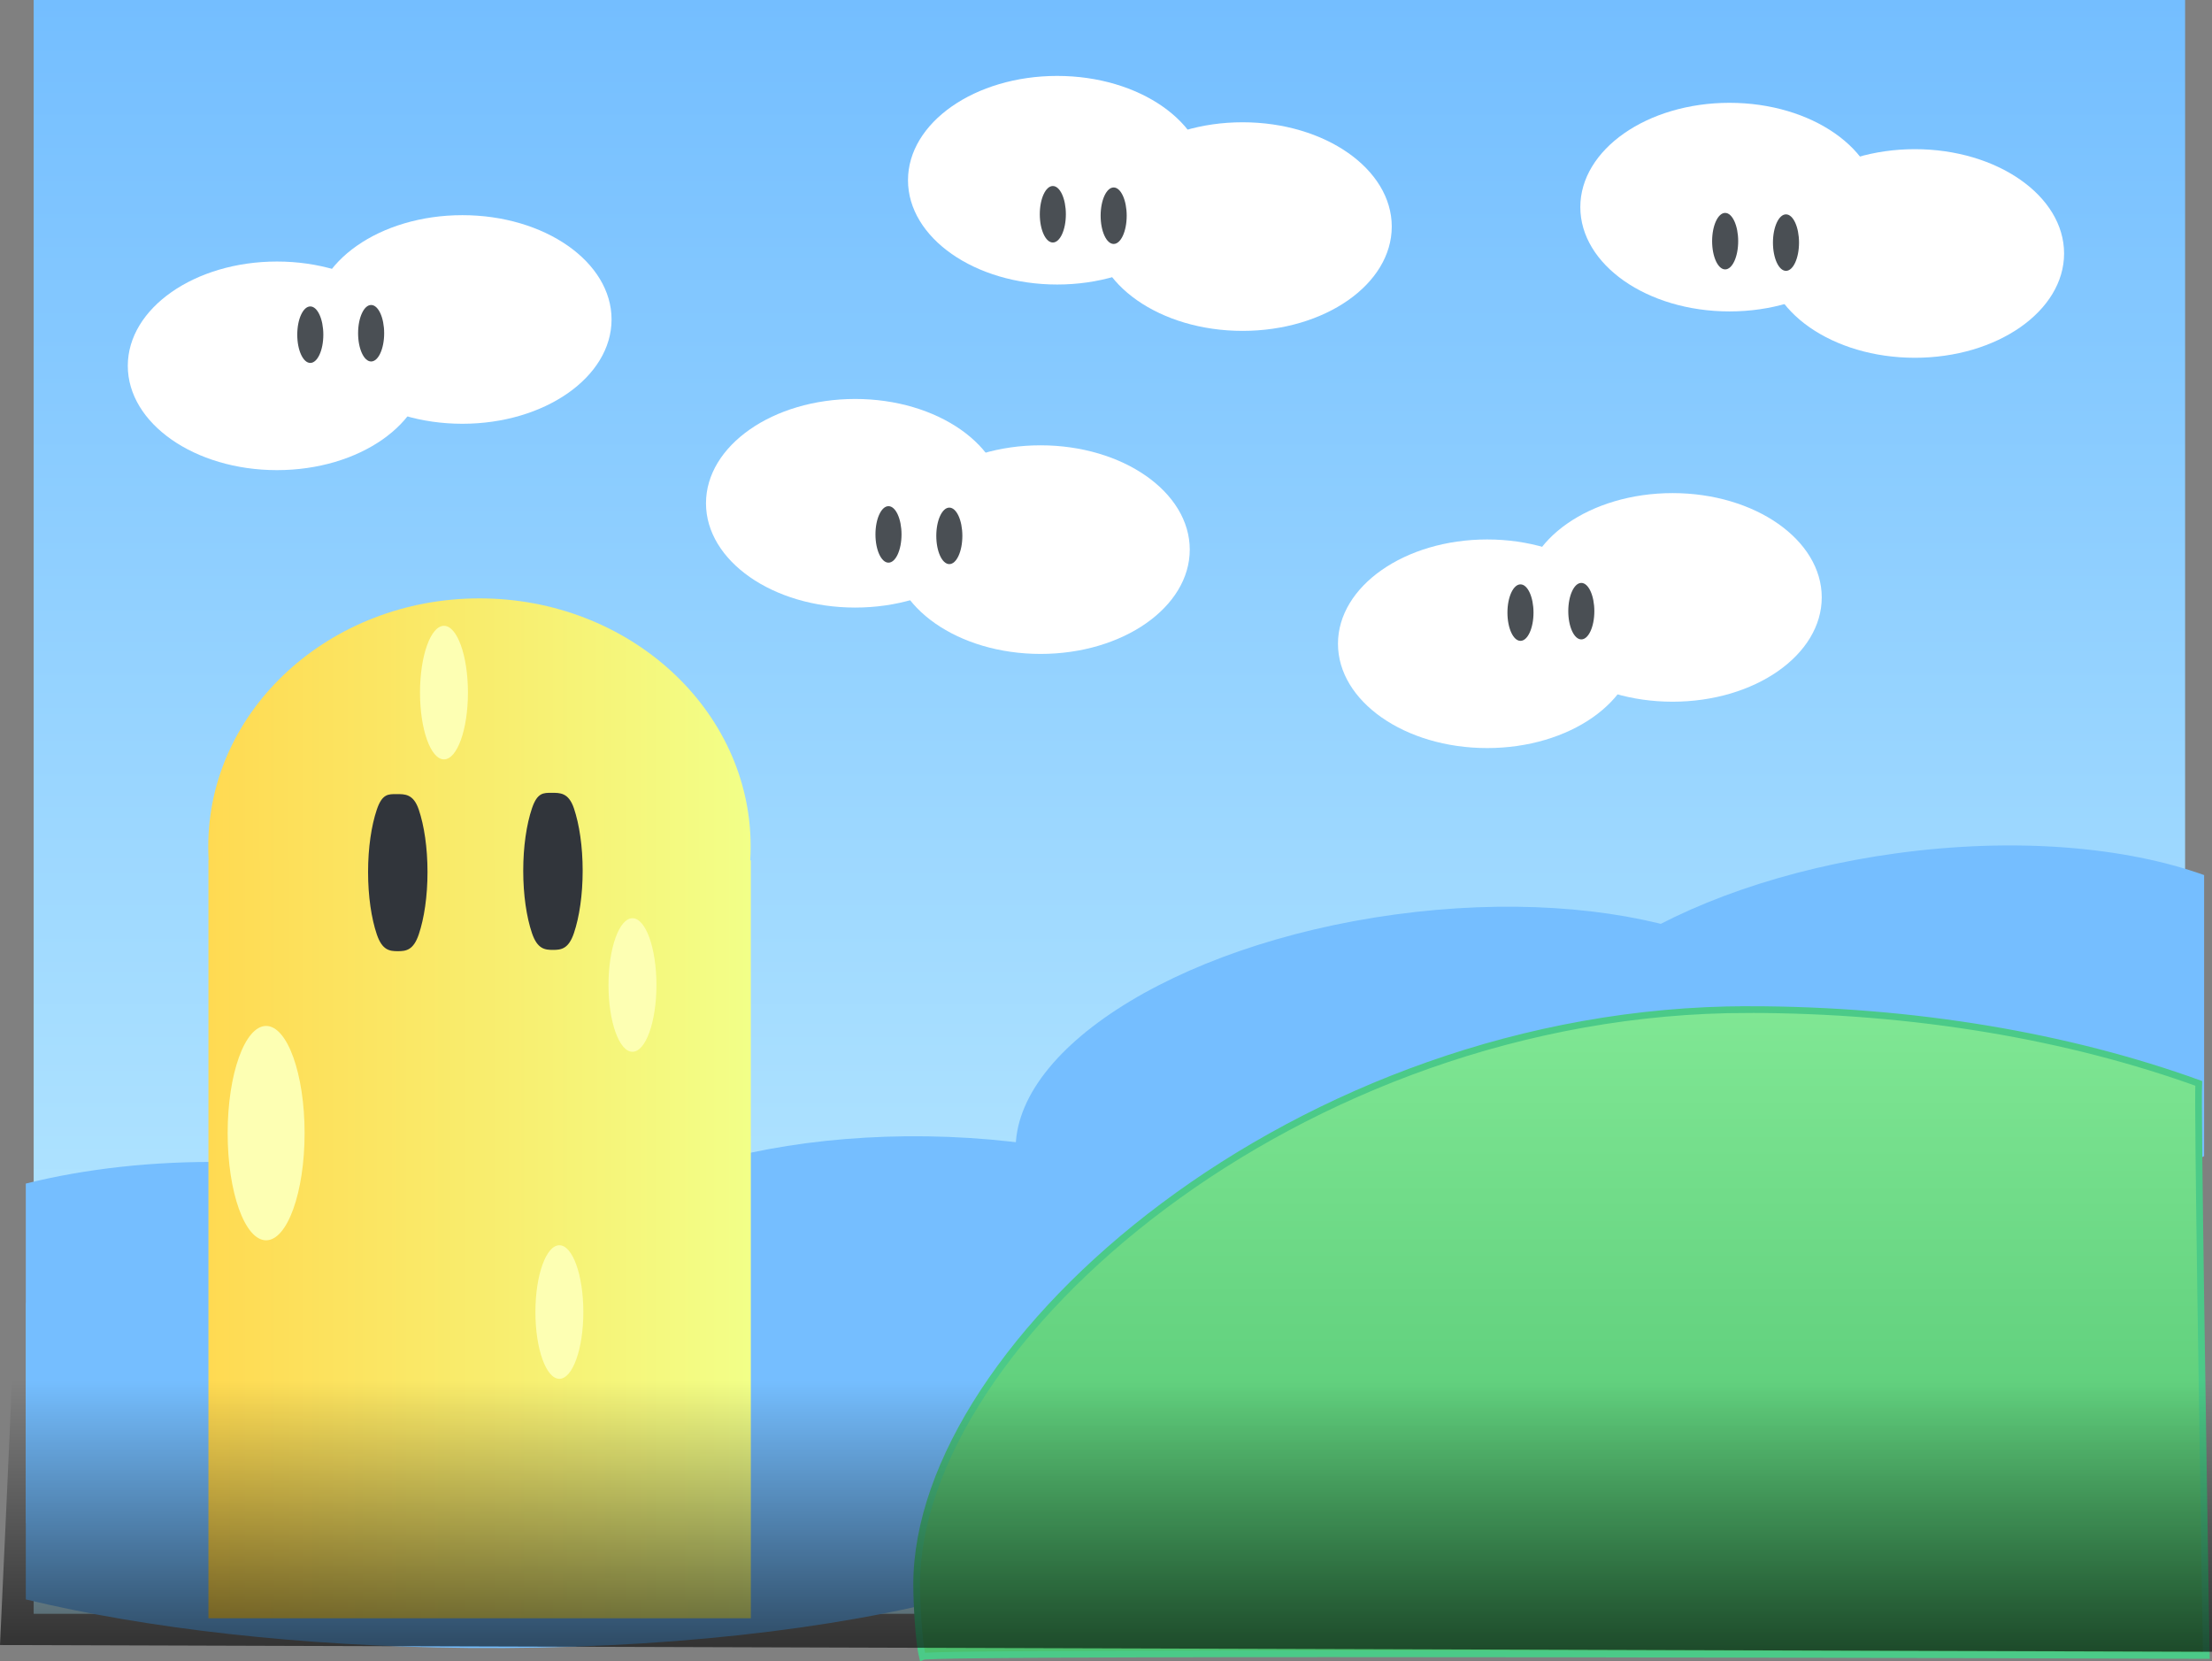 <svg version="1.1" xmlns="http://www.w3.org/2000/svg" xmlns:xlink="http://www.w3.org/1999/xlink" width="493.514" height="370.621" viewBox="0,0,493.514,370.621"><rect x="0" y="0" width="493.514" height="370.621" fill="#808080" stroke="none"/><defs><linearGradient x1="240.004" y1="0" x2="240.004" y2="360" gradientUnits="userSpaceOnUse" id="color-1"><stop offset="0" stop-color="#74beff"/><stop offset="1" stop-color="#c2efff"/></linearGradient><linearGradient x1="38.954" y1="188.843" x2="159.97" y2="188.843" gradientUnits="userSpaceOnUse" id="color-2"><stop offset="0" stop-color="#ffda52"/><stop offset="1" stop-color="#f2ff88"/></linearGradient><linearGradient x1="38.994" y1="276.456" x2="160.009" y2="276.456" gradientUnits="userSpaceOnUse" id="color-3"><stop offset="0" stop-color="#ffda52"/><stop offset="1" stop-color="#f2ff88"/></linearGradient><linearGradient x1="382.504" y1="225.213" x2="382.504" y2="422" gradientUnits="userSpaceOnUse" id="color-4"><stop offset="0" stop-color="#80e794"/><stop offset="1" stop-color="#39b360"/></linearGradient><linearGradient x1="-89.401" y1="308.004" x2="-89.401" y2="406.004" gradientUnits="userSpaceOnUse" id="color-5"><stop offset="0" stop-color="#000000" stop-opacity="0"/><stop offset="1" stop-color="#000000"/></linearGradient></defs><g transform="translate(7.508,0)"><g data-paper-data="{&quot;isPaintingLayer&quot;:true}" fill-rule="nonzero" stroke-linecap="butt" stroke-linejoin="miter" stroke-miterlimit="10" stroke-dasharray="" stroke-dashoffset="0" style="mix-blend-mode: normal"><path d="M480.004,360h-480v-360h480z" data-paper-data="{&quot;origPos&quot;:null,&quot;index&quot;:null}" fill="url(#color-1)" stroke="none" stroke-width="1"/><g data-paper-data="{&quot;origPos&quot;:null,&quot;index&quot;:null}" stroke="none" stroke-width="1"><path d="M159.76,128.715c-6.025,-4.212 -9.755,-10.029 -9.755,-16.448c0,-6.419 3.73,-12.236 9.755,-16.448c6.025,-4.212 14.347,-6.819 23.529,-6.819c9.183,0 17.504,2.607 23.529,6.819c6.025,4.212 9.755,10.029 9.755,16.448c0,6.419 -3.73,12.236 -9.755,16.448c-6.025,4.212 -14.347,6.819 -23.529,6.819c-9.183,0 -17.504,-2.607 -23.529,-6.819z" data-paper-data="{&quot;origPos&quot;:null}" fill="#ffffff"/><path d="M201.123,139.055c-6.025,-4.212 -9.755,-10.029 -9.755,-16.448c0,-6.419 3.73,-12.236 9.755,-16.448c6.025,-4.212 14.347,-6.819 23.529,-6.819c9.183,0 17.504,2.607 23.529,6.819c6.025,4.212 9.755,10.029 9.755,16.448c0,6.419 -3.73,12.236 -9.755,16.448c-6.025,4.212 -14.347,6.819 -23.529,6.819c-9.183,0 -17.504,-2.607 -23.529,-6.819z" data-paper-data="{&quot;origPos&quot;:null}" fill="#ffffff"/><path d="M188.665,123.669c-0.527,-1.141 -0.852,-2.716 -0.852,-4.454c0,-1.739 0.326,-3.314 0.852,-4.454c0.526,-1.141 1.253,-1.847 2.056,-1.847c0.803,0 1.53,0.706 2.056,1.847c0.527,1.141 0.852,2.716 0.852,4.454c0,1.739 -0.326,3.314 -0.852,4.454c-0.526,1.141 -1.253,1.847 -2.056,1.847c-0.803,0 -1.53,-0.706 -2.056,-1.847z" data-paper-data="{&quot;origPos&quot;:null}" fill="#4a4f54"/><path d="M202.238,123.992c-0.527,-1.141 -0.852,-2.716 -0.852,-4.454c0,-1.739 0.326,-3.314 0.852,-4.454c0.526,-1.141 1.253,-1.847 2.056,-1.847c0.803,0 1.53,0.706 2.056,1.847c0.527,1.141 0.852,2.716 0.852,4.454c0,1.739 -0.326,3.314 -0.852,4.454c-0.526,1.141 -1.253,1.847 -2.056,1.847c-0.803,0 -1.53,-0.706 -2.056,-1.847z" data-paper-data="{&quot;origPos&quot;:null}" fill="#4a4f54"/></g><g data-paper-data="{&quot;origPos&quot;:null,&quot;index&quot;:null,&quot;origRot&quot;:0}" fill="#75beff" stroke="#4bca88" stroke-width="0"><path d="M415.672,190.341c26.408,-3.596 50.899,-1.456 68.576,4.864c0,20.782 0,41.829 0,62.695c-14.87,8.453 -34.699,15.029 -56.92,18.055c-49.867,6.79 -92.901,-6.872 -96.12,-30.513c-3.219,-23.642 34.596,-48.311 84.463,-55.101z" data-paper-data="{&quot;origPos&quot;:null}"/><path d="" data-paper-data="{&quot;origPos&quot;:null}"/><path d="M303.741,204.005c49.867,-6.79 92.901,6.872 96.12,30.513c3.219,23.642 -34.596,48.311 -84.463,55.101c-49.867,6.79 -92.901,-6.872 -96.12,-30.513c-3.219,-23.642 34.596,-48.311 84.463,-55.101z" data-paper-data="{&quot;origPos&quot;:null}"/></g><path d="M107.717,295.309c0.362,-23.857 41.448,-42.579 91.769,-41.816c50.321,0.763 90.821,20.721 90.459,44.578c-0.362,23.857 -41.448,42.579 -91.769,41.816c-50.321,-0.763 -90.821,-20.721 -90.459,-44.578z" data-paper-data="{&quot;origPos&quot;:null,&quot;index&quot;:null}" fill="#75beff" stroke="#4bca88" stroke-width="0"/><path d="M42.771,259.223c50.321,0.763 90.821,20.721 90.459,44.578c-0.362,23.857 -41.448,42.579 -91.769,41.816c-15.669,-0.237 -30.386,-2.336 -43.213,-5.834c0,-25.252 0,-50.504 0,-75.756c13.199,-3.29 28.386,-5.049 44.523,-4.804z" data-paper-data="{&quot;origPos&quot;:null,&quot;index&quot;:null}" fill="#75beff" stroke="#4bca88" stroke-width="0"/><path d="M99.231,281.223c85.666,0.763 154.613,20.721 153.998,44.578c-0.616,23.857 -70.561,42.579 -156.227,41.816c-37.64,-0.335 -72.051,-4.376 -98.753,-10.825c0,-22.041 0,-44.081 0,-66.122c27.266,-6.208 62.541,-9.789 100.982,-9.447z" data-paper-data="{&quot;origPos&quot;:null,&quot;index&quot;:null}" fill="#75beff" stroke="#4bca88" stroke-width="0"/><g data-paper-data="{&quot;origPos&quot;:null}"><path d="M99.462,133.485c16.694,0 31.821,6.203 42.774,16.224c10.954,10.021 17.734,23.861 17.734,39.134c0,15.273 -6.78,29.113 -17.734,39.134c-10.953,10.021 -26.08,16.224 -42.774,16.224c-16.694,0 -31.821,-6.203 -42.774,-16.224c-10.954,-10.021 -17.734,-23.861 -17.734,-39.134c0,-15.273 6.78,-29.112 17.734,-39.134c10.953,-10.021 26.08,-16.224 42.774,-16.224z" data-paper-data="{&quot;origPos&quot;:null}" fill="url(#color-2)" stroke="none" stroke-width="0.551"/><path d="M38.994,191.917h121.015v169.078h-121.015z" data-paper-data="{&quot;origPos&quot;:null}" fill="url(#color-3)" stroke="none" stroke-width="1.167"/><path d="M60.45,252.774c0,13.204 -3.843,23.909 -8.583,23.909c-4.74,0 -8.583,-10.704 -8.583,-23.909c0,-13.204 3.843,-23.909 8.583,-23.909c4.74,0 8.583,10.704 8.583,23.909z" data-paper-data="{&quot;origPos&quot;:null}" fill="#fdffb3" stroke="#000000" stroke-width="0"/><path d="M133.601,204.834c2.953,0 5.348,6.67 5.348,14.897c0,8.227 -2.394,14.897 -5.348,14.897c-2.953,0 -5.348,-6.67 -5.348,-14.897c0,-8.227 2.394,-14.897 5.348,-14.897z" data-paper-data="{&quot;origPos&quot;:null}" fill="#fdffb3" stroke="#000000" stroke-width="0"/><path d="M117.294,277.786c2.953,0 5.348,6.67 5.348,14.897c0,8.227 -2.394,14.897 -5.348,14.897c-2.953,0 -5.348,-6.67 -5.348,-14.897c0,-8.227 2.394,-14.897 5.348,-14.897z" data-paper-data="{&quot;origPos&quot;:null}" fill="#fdffb3" stroke="#000000" stroke-width="0"/><path d="M91.546,139.605c2.953,0 5.348,6.67 5.348,14.897c0,8.227 -2.394,14.897 -5.348,14.897c-2.953,0 -5.348,-6.67 -5.348,-14.897c0,-8.227 2.394,-14.897 5.348,-14.897z" data-paper-data="{&quot;origPos&quot;:null}" fill="#fdffb3" stroke="#000000" stroke-width="0"/><path d="M80.956,177.147c1.83,0 3.774,-0.084 4.973,3.476c1.201,3.56 1.943,8.475 1.943,13.901c0,5.426 -0.743,10.341 -1.943,13.901c-1.199,3.56 -2.857,3.762 -4.687,3.762c-1.83,0 -3.487,-0.202 -4.687,-3.762c-1.201,-3.56 -1.943,-8.475 -1.943,-13.901c0,-5.426 0.743,-10.341 1.943,-13.901c1.199,-3.56 2.571,-3.476 4.401,-3.476z" data-paper-data="{&quot;origPos&quot;:null}" fill="#31353b" stroke="none" stroke-width="1"/><path d="M115.572,176.861c1.83,0 3.774,-0.084 4.973,3.476c1.201,3.56 1.943,8.475 1.943,13.901c0,5.426 -0.743,10.341 -1.943,13.901c-1.199,3.56 -2.857,3.762 -4.687,3.762c-1.83,0 -3.487,-0.202 -4.687,-3.762c-1.201,-3.56 -1.943,-8.475 -1.943,-13.901c0,-5.426 0.743,-10.341 1.943,-13.901c1.199,-3.56 2.571,-3.476 4.401,-3.476z" data-paper-data="{&quot;origPos&quot;:null}" fill="#31353b" stroke="none" stroke-width="1"/></g><path d="M382.504,225.213c37.185,0 71.758,6.062 100.54,16.463c-0.272,5.691 0.954,81.264 1.688,127.624c-3.494,0 -283.96,-1 -286.448,0.232c-0.845,-3.481 -1.28,-12.158 -1.28,-16.04c0,-54.341 85.26,-128.279 185.5,-128.279z" data-paper-data="{&quot;origPos&quot;:null,&quot;index&quot;:null}" fill="url(#color-4)" stroke="#4bca88" stroke-width="1.5"/><g data-paper-data="{&quot;origPos&quot;:null,&quot;index&quot;:null}" stroke="none" stroke-width="1"><path d="M324.289,120.341c9.183,0 17.504,2.607 23.529,6.819c6.025,4.212 9.755,10.029 9.755,16.448c0,6.419 -3.73,12.236 -9.755,16.448c-6.025,4.212 -14.347,6.819 -23.529,6.819c-9.183,0 -17.504,-2.607 -23.529,-6.819c-6.025,-4.212 -9.755,-10.029 -9.755,-16.448c0,-6.419 3.73,-12.236 9.755,-16.448c6.025,-4.212 14.347,-6.819 23.529,-6.819z" data-paper-data="{&quot;origPos&quot;:null}" fill="#ffffff"/><path d="M365.652,110c9.183,0 17.504,2.607 23.529,6.819c6.025,4.212 9.755,10.029 9.755,16.448c0,6.419 -3.73,12.236 -9.755,16.448c-6.025,4.212 -14.347,6.819 -23.529,6.819c-9.183,0 -17.504,-2.607 -23.529,-6.819c-6.025,-4.212 -9.755,-10.029 -9.755,-16.448c0,-6.419 3.73,-12.236 9.755,-16.448c6.025,-4.212 14.347,-6.819 23.529,-6.819z" data-paper-data="{&quot;origPos&quot;:null}" fill="#ffffff"/><path d="M331.721,130.359c0.803,0 1.53,0.706 2.056,1.847c0.527,1.141 0.852,2.716 0.852,4.454c0,1.739 -0.326,3.314 -0.852,4.454c-0.526,1.141 -1.253,1.847 -2.056,1.847c-0.803,0 -1.53,-0.706 -2.056,-1.847c-0.527,-1.141 -0.852,-2.716 -0.852,-4.454c0,-1.739 0.326,-3.314 0.852,-4.454c0.526,-1.141 1.253,-1.847 2.056,-1.847z" data-paper-data="{&quot;origPos&quot;:null}" fill="#4a4f54"/><path d="M345.294,130.035c0.803,0 1.53,0.706 2.056,1.847c0.527,1.141 0.852,2.716 0.852,4.454c0,1.739 -0.326,3.314 -0.852,4.454c-0.526,1.141 -1.253,1.847 -2.056,1.847c-0.803,0 -1.53,-0.706 -2.056,-1.847c-0.527,-1.141 -0.852,-2.716 -0.852,-4.454c0,-1.739 0.326,-3.314 0.852,-4.454c0.526,-1.141 1.253,-1.847 2.056,-1.847z" data-paper-data="{&quot;origPos&quot;:null}" fill="#4a4f54"/></g><g data-paper-data="{&quot;origPos&quot;:null,&quot;index&quot;:null}" stroke="none" stroke-width="1"><path d="M443.249,40.096c6.025,4.212 9.755,10.029 9.755,16.448c0,6.419 -3.73,12.236 -9.755,16.448c-6.025,4.212 -14.347,6.819 -23.529,6.819c-9.183,0 -17.504,-2.607 -23.529,-6.819c-6.025,-4.212 -9.755,-10.029 -9.755,-16.448c0,-6.419 3.73,-12.236 9.755,-16.448c6.025,-4.212 14.347,-6.819 23.529,-6.819c9.183,0 17.504,2.607 23.529,6.819z" data-paper-data="{&quot;origPos&quot;:null}" fill="#ffffff"/><path d="M401.886,29.755c6.025,4.212 9.755,10.029 9.755,16.448c0,6.419 -3.73,12.236 -9.755,16.448c-6.025,4.212 -14.347,6.819 -23.529,6.819c-9.183,0 -17.504,-2.607 -23.529,-6.819c-6.025,-4.212 -9.755,-10.029 -9.755,-16.448c0,-6.419 3.73,-12.236 9.755,-16.448c6.025,-4.212 14.347,-6.819 23.529,-6.819c9.183,0 17.504,2.607 23.529,6.819z" data-paper-data="{&quot;origPos&quot;:null}" fill="#ffffff"/><path d="M393.015,49.665c0.527,1.141 0.852,2.716 0.852,4.454c0,1.739 -0.326,3.314 -0.852,4.454c-0.526,1.141 -1.253,1.847 -2.056,1.847c-0.803,0 -1.53,-0.706 -2.056,-1.847c-0.527,-1.141 -0.852,-2.716 -0.852,-4.454c0,-1.739 0.326,-3.314 0.852,-4.454c0.526,-1.141 1.253,-1.847 2.056,-1.847c0.803,0 1.53,0.706 2.056,1.847z" data-paper-data="{&quot;origPos&quot;:null}" fill="#4a4f54"/><path d="M379.443,49.342c0.527,1.141 0.852,2.716 0.852,4.454c0,1.739 -0.326,3.314 -0.852,4.454c-0.526,1.141 -1.253,1.847 -2.056,1.847c-0.803,0 -1.53,-0.706 -2.056,-1.847c-0.527,-1.141 -0.852,-2.716 -0.852,-4.454c0,-1.739 0.326,-3.314 0.852,-4.454c0.526,-1.141 1.253,-1.847 2.056,-1.847c0.803,0 1.53,0.706 2.056,1.847z" data-paper-data="{&quot;origPos&quot;:null}" fill="#4a4f54"/></g><g data-paper-data="{&quot;origPos&quot;:null,&quot;index&quot;:null}" stroke="none" stroke-width="1"><path d="M54.289,58.341c9.183,0 17.504,2.607 23.529,6.819c6.025,4.212 9.755,10.029 9.755,16.448c0,6.419 -3.73,12.236 -9.755,16.448c-6.025,4.212 -14.347,6.819 -23.529,6.819c-9.183,0 -17.504,-2.607 -23.529,-6.819c-6.025,-4.212 -9.755,-10.029 -9.755,-16.448c0,-6.419 3.73,-12.236 9.755,-16.448c6.025,-4.212 14.347,-6.819 23.529,-6.819z" data-paper-data="{&quot;origPos&quot;:null}" fill="#ffffff"/><path d="M95.652,48c9.183,0 17.504,2.607 23.529,6.819c6.025,4.212 9.755,10.029 9.755,16.448c0,6.419 -3.73,12.236 -9.755,16.448c-6.025,4.212 -14.347,6.819 -23.529,6.819c-9.183,0 -17.504,-2.607 -23.529,-6.819c-6.025,-4.212 -9.755,-10.029 -9.755,-16.448c0,-6.419 3.73,-12.236 9.755,-16.448c6.025,-4.212 14.347,-6.819 23.529,-6.819z" data-paper-data="{&quot;origPos&quot;:null}" fill="#ffffff"/><path d="M61.721,68.359c0.803,0 1.53,0.706 2.056,1.847c0.527,1.141 0.852,2.716 0.852,4.454c0,1.739 -0.326,3.314 -0.852,4.454c-0.526,1.141 -1.253,1.847 -2.056,1.847c-0.803,0 -1.53,-0.706 -2.056,-1.847c-0.527,-1.141 -0.852,-2.716 -0.852,-4.454c0,-1.739 0.326,-3.314 0.852,-4.454c0.526,-1.141 1.253,-1.847 2.056,-1.847z" data-paper-data="{&quot;origPos&quot;:null}" fill="#4a4f54"/><path d="M75.294,68.035c0.803,0 1.53,0.706 2.056,1.847c0.527,1.141 0.852,2.716 0.852,4.454c0,1.739 -0.326,3.314 -0.852,4.454c-0.526,1.141 -1.253,1.847 -2.056,1.847c-0.803,0 -1.53,-0.706 -2.056,-1.847c-0.527,-1.141 -0.852,-2.716 -0.852,-4.454c0,-1.739 0.326,-3.314 0.852,-4.454c0.526,-1.141 1.253,-1.847 2.056,-1.847z" data-paper-data="{&quot;origPos&quot;:null}" fill="#4a4f54"/></g><g data-paper-data="{&quot;origPos&quot;:null,&quot;index&quot;:null}" stroke="none" stroke-width="1"><path d="M293.249,34.096c6.025,4.212 9.755,10.029 9.755,16.448c0,6.419 -3.73,12.236 -9.755,16.448c-6.025,4.212 -14.347,6.819 -23.529,6.819c-9.183,0 -17.504,-2.607 -23.529,-6.819c-6.025,-4.212 -9.755,-10.029 -9.755,-16.448c0,-6.419 3.73,-12.236 9.755,-16.448c6.025,-4.212 14.347,-6.819 23.529,-6.819c9.183,0 17.504,2.607 23.529,6.819z" data-paper-data="{&quot;origPos&quot;:null}" fill="#ffffff"/><path d="M251.886,23.755c6.025,4.212 9.755,10.029 9.755,16.448c0,6.419 -3.73,12.236 -9.755,16.448c-6.025,4.212 -14.347,6.819 -23.529,6.819c-9.183,0 -17.504,-2.607 -23.529,-6.819c-6.025,-4.212 -9.755,-10.029 -9.755,-16.448c0,-6.419 3.73,-12.236 9.755,-16.448c6.025,-4.212 14.347,-6.819 23.529,-6.819c9.183,0 17.504,2.607 23.529,6.819z" data-paper-data="{&quot;origPos&quot;:null}" fill="#ffffff"/><path d="M243.015,43.665c0.527,1.141 0.852,2.716 0.852,4.454c0,1.739 -0.326,3.314 -0.852,4.454c-0.526,1.141 -1.253,1.847 -2.056,1.847c-0.803,0 -1.53,-0.706 -2.056,-1.847c-0.527,-1.141 -0.852,-2.716 -0.852,-4.454c0,-1.739 0.326,-3.314 0.852,-4.454c0.526,-1.141 1.253,-1.847 2.056,-1.847c0.803,0 1.53,0.706 2.056,1.847z" data-paper-data="{&quot;origPos&quot;:null}" fill="#4a4f54"/><path d="M229.443,43.342c0.527,1.141 0.852,2.716 0.852,4.454c0,1.739 -0.326,3.314 -0.852,4.454c-0.526,1.141 -1.253,1.847 -2.056,1.847c-0.803,0 -1.53,-0.706 -2.056,-1.847c-0.527,-1.141 -0.852,-2.716 -0.852,-4.454c0,-1.739 0.326,-3.314 0.852,-4.454c0.526,-1.141 1.253,-1.847 2.056,-1.847c0.803,0 1.53,0.706 2.056,1.847z" data-paper-data="{&quot;origPos&quot;:null}" fill="#4a4f54"/></g><path d="M-4.875,308.004h490.881c0,20.154 0,40.308 0,60.462l-493.514,-1.497c0,0 2.439,-52.279 2.633,-58.966z" data-paper-data="{&quot;origPos&quot;:null}" fill="url(#color-5)" stroke="none" stroke-width="1.228"/></g></g></svg>